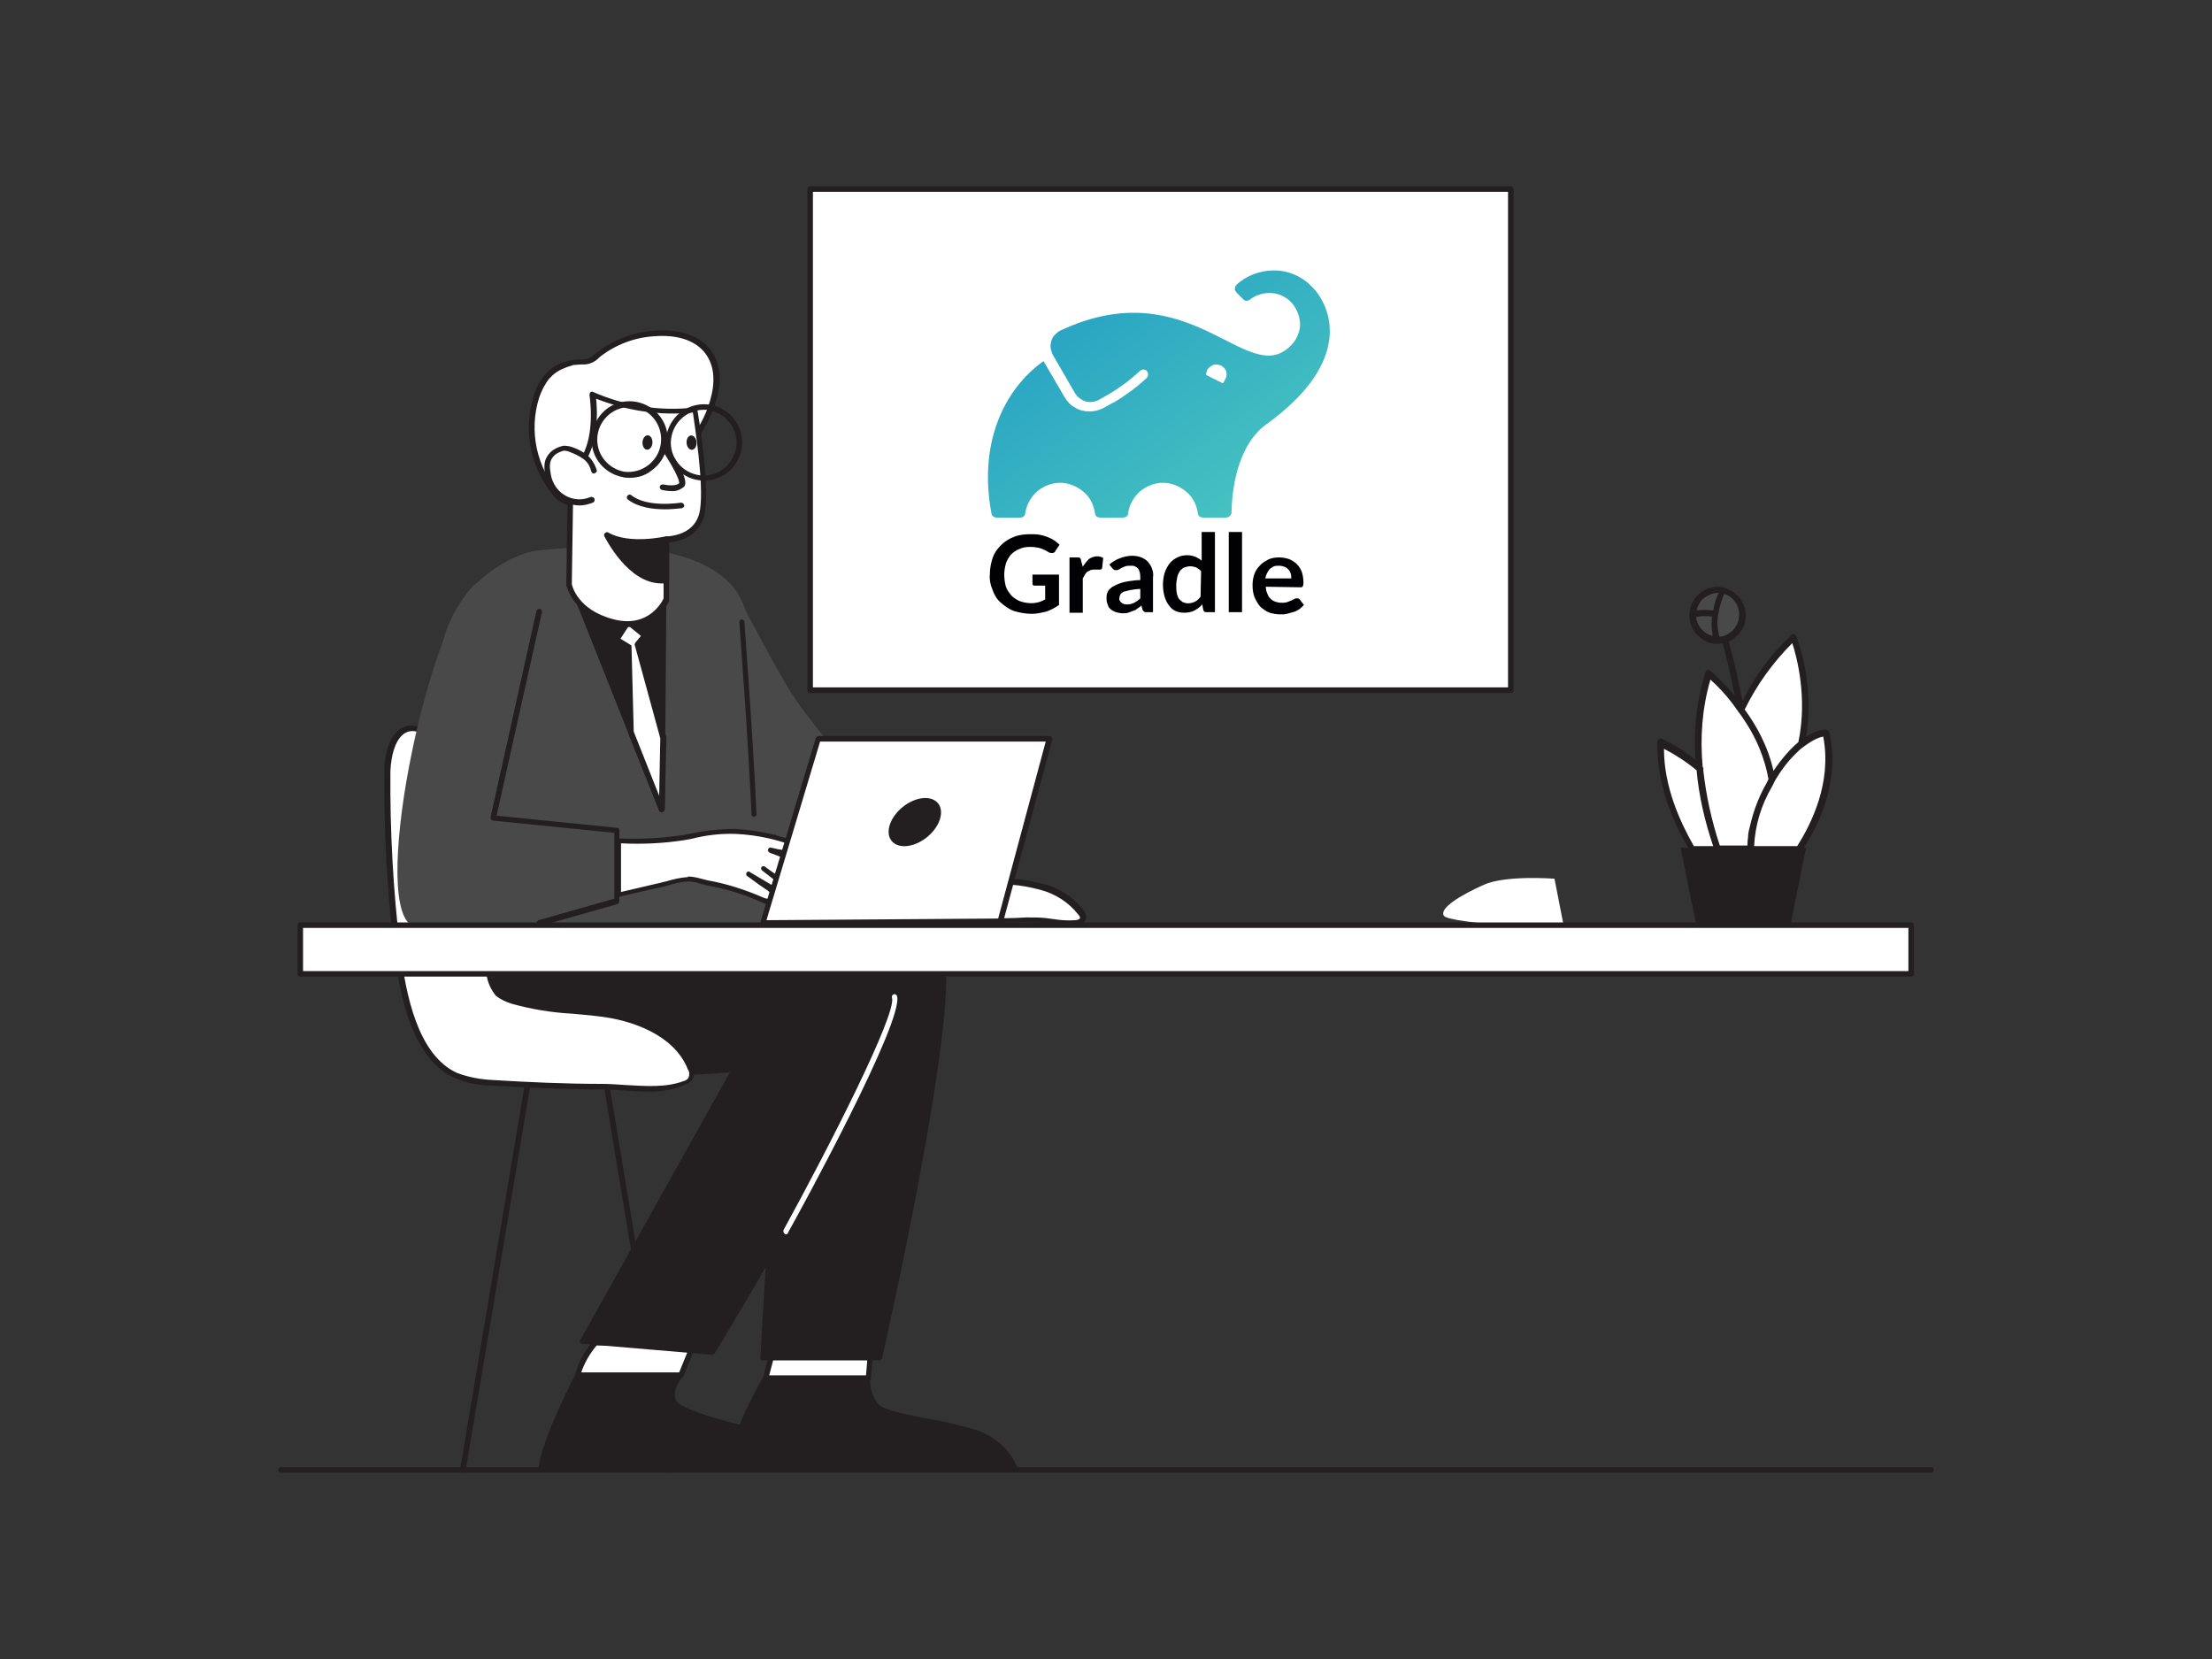 <?xml version="1.0" encoding="utf-8"?>
<!-- Generator: Adobe Illustrator 28.1.0, SVG Export Plug-In . SVG Version: 6.00 Build 0)  -->
<svg version="1.1" id="Calque_1" xmlns="http://www.w3.org/2000/svg" xmlns:xlink="http://www.w3.org/1999/xlink" x="0px" y="0px"
	 viewBox="0 0 400 300" style="enable-background:new 0 0 400 300;" xml:space="preserve">
<rect x="0" y="0" width="400" height="300" fill="#333333" stroke="none"/>
<style type="text/css">
	.st0{fill:#231F20;}
	.st1{fill:#FFFFFF;}
	.st2{fill:none;}
	.st3{fill:#484948;}
	.st4{fill:#010002;}
	.st5{fill:url(#GRADLEPHANT_00000081645056379327328550000011245941012600951699_);}
</style>
<g id="_566_team_presentation_flatline">
	<path class="st0" d="M138.5,249.2c0,0-5.5,8.5-6.5,16.6h51.7c-1.3-3-3.8-5.3-6.8-6.5c-5.2-2-16.4-2.9-18.3-5
		c-1.1-1.5-1.7-3.3-1.5-5.2L138.5,249.2L138.5,249.2z"/>
	<path class="st0" d="M183.6,266.2h-51.7c-0.1,0-0.2-0.1-0.3-0.1c-0.1-0.1-0.1-0.2-0.1-0.4c1.1-8.1,6.6-16.7,6.6-16.8
		c0.1-0.1,0.2-0.2,0.4-0.2H157c0.1,0,0.2,0.1,0.3,0.1c0.1,0.1,0.1,0.2,0.1,0.3c-0.2,1.7,0.3,3.4,1.4,4.8c1,1.1,5.2,1.9,9.3,2.7
		c3,0.5,5.9,1.2,8.8,2.1c3.2,1.2,5.8,3.6,7.1,6.7c0.1,0.1,0,0.3-0.1,0.4C183.9,266.2,183.7,266.2,183.6,266.2L183.6,266.2z
		 M132.4,265.4h50.5c-1.3-2.6-3.6-4.6-6.3-5.6c-2.8-0.9-5.7-1.6-8.7-2.1c-4.6-0.9-8.6-1.7-9.8-3c-1.1-1.4-1.7-3.2-1.6-5h-17.9
		C137.9,250.9,133.5,258.3,132.4,265.4z"/>
	<polygon class="st1" points="139.8,243.6 138.5,249.2 157,249.2 157.6,242.2 	"/>
	<path class="st0" d="M157,249.7h-18.5c-0.3,0-0.5-0.2-0.5-0.5c0,0,0-0.1,0-0.1l1.4-5.6c0.1-0.2,0.2-0.4,0.4-0.4l17.8-1.4
		c0.1,0,0.3,0,0.4,0.1c0.1,0.1,0.2,0.2,0.1,0.4l-0.6,6.9C157.5,249.5,157.3,249.7,157,249.7L157,249.7z M139.1,248.7h17.5l0.5-5.9
		l-16.8,1.3L139.1,248.7L139.1,248.7z"/>
	<line class="st2" x1="109.2" y1="193.2" x2="121.2" y2="265.8"/>
	<path class="st0" d="M121.2,266.3c-0.2,0-0.5-0.2-0.5-0.4l-12-72.6c-0.1-0.3,0.1-0.5,0.4-0.6c0,0,0,0,0,0c0.3-0.1,0.5,0.1,0.6,0.4
		c0,0,0,0,0,0l12,72.6C121.7,266,121.5,266.2,121.2,266.3L121.2,266.3L121.2,266.3z"/>
	<line class="st2" x1="96" y1="193.2" x2="83.7" y2="265.8"/>
	<path class="st0" d="M83.7,266.3L83.7,266.3c-0.3,0-0.5-0.3-0.5-0.6v0l12.2-72.6c0.1-0.3,0.3-0.4,0.6-0.4c0.3,0,0.4,0.3,0.4,0.6
		c0,0,0,0,0,0l-12.2,72.6C84.2,266.1,84,266.3,83.7,266.3z"/>
	<path class="st0" d="M155.2,177.6c0,0,9.1-10.7,14.3-6.6S159,245.5,159,245.5h-21.1c0,0,2.1-43.7,4.7-52S155.2,177.6,155.2,177.6
		L155.2,177.6z"/>
	<path class="st0" d="M159,246h-21.1c-0.1,0-0.2-0.1-0.3-0.1c-0.1-0.1-0.1-0.2-0.1-0.3c0.1-1.8,2.2-43.8,4.7-52.1s12-15.5,12.8-16.1
		c0.7-0.8,9.5-10.9,14.9-6.7s-8.8,67.8-10.4,75C159.4,245.8,159.2,246,159,246z M138.4,245.1h20.3c6.3-28.2,14.4-70.9,10.7-73.8
		c-4.9-3.8-13.6,6.5-13.7,6.6l-0.1,0.1c-0.1,0.1-10.1,7.6-12.5,15.7C140.6,201.4,138.6,240.4,138.4,245.1L138.4,245.1L138.4,245.1z
		 M155.3,177.6L155.3,177.6z"/>
	<path class="st1" d="M107.7,242.8c-1.5,1.7-2.6,3.7-3.2,5.9h18.6l2.4-5.9C125.5,242.8,107.6,242.8,107.7,242.8z"/>
	<path class="st0" d="M123.1,249.2h-18.6c-0.2,0-0.3-0.1-0.4-0.2c-0.1-0.1-0.1-0.3-0.1-0.4c0.6-2.3,1.7-4.4,3.3-6.1
		c0.1-0.1,0.2-0.2,0.4-0.2h17.9c0.2,0,0.3,0.1,0.4,0.2c0.1,0.1,0.1,0.3,0,0.5l-2.4,5.9C123.5,249,123.3,249.1,123.1,249.2z
		 M105.1,248.2h17.7l2-4.9h-16.9C106.7,244.7,105.7,246.4,105.1,248.2L105.1,248.2L105.1,248.2z"/>
	<path class="st0" d="M89.3,177.2c0,0-0.7,7.9,7.5,13.4s36,2.6,36,2.6l-27.5,49.3l23.6,1.9c0,0,33.4-55.1,32.9-64.3
		s-14.2-10.9-14.2-10.9H91.9L89.3,177.2L89.3,177.2z"/>
	<path class="st0" d="M128.9,245L128.9,245l-23.6-2c-0.2,0-0.3-0.1-0.4-0.2c-0.1-0.1-0.1-0.3,0-0.4l27.1-48.5
		c-4.8,0.4-27.9,2.3-35.4-2.8c-8.3-5.6-7.7-13.7-7.7-13.8v-0.1l2.5-7.9c0.1-0.2,0.2-0.3,0.4-0.3h55.7c0.6,0.1,14.2,1.9,14.7,11.3
		c0.5,9.2-31.6,62.2-33,64.5C129.1,244.9,129,245,128.9,245z M106,242.2l22.6,1.9c2.4-3.9,33.2-55.1,32.7-63.8s-13.7-10.4-13.9-10.5
		H92.2l-2.4,7.5c0,0.6-0.3,7.8,7.3,12.9c8,5.4,35.4,2.6,35.7,2.6c0.2,0,0.3,0.1,0.4,0.2c0.1,0.1,0.1,0.3,0,0.5L106,242.2L106,242.2z
		"/>
	<path class="st1" d="M87,150.7c0.2,1.3,0.3,2.6,0.4,3.9c0.4,7.2-0.3,14.5,1.1,21.6c0.2,1.3,0.7,2.5,1.5,3.5
		c0.7,0.7,1.6,1.1,2.6,1.4c5.8,1.8,11.9,1.5,17.8,2.6s12.1,4,14.4,9.6c0.6,0.8,0.4,1.9-0.4,2.5c-0.2,0.1-0.5,0.3-0.7,0.3
		c-4.5,1.7-10.1,0.6-14.8,0.6c-6.6,0-13.2-0.3-19.8-0.7c-2.3,0-4.5-0.5-6.6-1.3c-7.6-3.6-9.6-15.2-10.5-22.5
		c-1.3-10.8-1.9-21.6-1.8-32.5c0-3.3,1.2-7.7,4.4-7.7s7.7,5.9,9.2,8.6C85.4,143.5,86.6,147.1,87,150.7z"/>
	<path class="st0" d="M117.4,197.4c-1.5,0-3.1-0.1-4.6-0.2s-2.7-0.2-4-0.2c-6.6,0-13.3-0.3-19.9-0.7c-2.3,0-4.6-0.5-6.8-1.4
		c-7.6-3.6-9.8-14.8-10.8-22.9c-1.3-10.8-1.9-21.7-1.8-32.6c0-3.8,1.4-8.1,4.9-8.2l0,0c3.9,0,8.3,6.5,9.6,8.8
		c1.7,3.3,2.8,6.9,3.3,10.6c0.2,1.2,0.3,2.5,0.4,3.9c0.2,2.6,0.2,5.2,0.2,7.7c-0.1,4.6,0.2,9.2,0.9,13.8c0.1,1.2,0.6,2.3,1.4,3.2
		c0.7,0.6,1.5,1,2.4,1.2c3.5,0.9,7.1,1.5,10.7,1.7c2.3,0.2,4.7,0.4,7.1,0.8c3.5,0.6,12,2.8,14.8,9.9c0.4,0.8,0.4,1.7,0,2.4
		c-0.3,0.5-0.9,0.8-1.4,1C121.7,197.1,119.6,197.4,117.4,197.4L117.4,197.4z M74.6,132.2L74.6,132.2c-3,0-3.9,4.5-4,7.2
		c-0.1,10.9,0.5,21.7,1.8,32.5c1,7.9,3.1,18.8,10.2,22.1c2.1,0.8,4.3,1.2,6.5,1.3c6.6,0.4,13.2,0.7,19.8,0.7c1.3,0,2.7,0.1,4.1,0.2
		c3.7,0.2,7.4,0.5,10.6-0.7c0.4-0.1,0.7-0.3,0.9-0.6c0.2-0.5,0.2-1.1-0.1-1.5c-2.6-6.6-10.7-8.7-14-9.3c-2.3-0.4-4.7-0.6-7-0.8
		c-3.7-0.2-7.3-0.8-10.9-1.8c-1-0.3-2-0.8-2.8-1.4c-0.9-1.1-1.5-2.4-1.7-3.7c-0.8-4.6-1.1-9.3-0.9-14c0-2.5,0-5.1-0.2-7.7
		c-0.1-1.3-0.2-2.6-0.4-3.8l0,0c-0.4-3.6-1.5-7-3.2-10.2C81.9,137.9,77.7,132.2,74.6,132.2z"/>
	<path class="st1" d="M188.2,160.4c2.9,0.7,5.4,2.3,7.2,4.7c0.2,0.3,0.4,0.6,0.4,1c-0.1,0.6-0.8,0.8-1.3,0.8
		c-1.8,0.1-3.6-0.1-5.4-0.4c-3.8-0.4-7.7,0.2-11.6-0.3c-3.3-0.4,0.5-5.6,2.2-6.3C181.9,158.9,185.9,159.7,188.2,160.4L188.2,160.4z"
		/>
	<path class="st0" d="M193.4,167.4c-1,0-2-0.1-3-0.3c-0.5-0.1-0.9-0.1-1.4-0.2c-1.8-0.1-3.6-0.2-5.4-0.1c-2.1,0.1-4.1,0-6.2-0.2
		c-0.9,0-1.6-0.6-1.7-1.5c-0.3-2,2.4-5.2,3.8-5.7c2.3-1,6.2-0.3,9,0.4c3,0.7,5.6,2.4,7.5,4.9c0.3,0.4,0.5,0.9,0.4,1.4
		c-0.1,0.7-0.8,1.1-1.8,1.2C194.2,167.4,193.8,167.4,193.4,167.4L193.4,167.4z M185.6,165.9c1.1,0,2.3,0,3.4,0.1l1.5,0.2
		c1.3,0.2,2.6,0.3,3.9,0.2c0.4,0,0.9-0.2,0.9-0.4s-0.1-0.4-0.3-0.6c-1.7-2.2-4.2-3.8-6.9-4.5l0,0c-3.8-1-6.7-1.2-8.3-0.5
		c-1.1,0.5-3.4,3.3-3.2,4.7c0,0.2,0.1,0.6,0.9,0.7c2,0.2,4,0.3,6.1,0.2L185.6,165.9z"/>
	<path class="st3" d="M91.9,171.6c0,0-14-33.1-12.4-51.9c1.2-13.9,13.5-19.9,18.1-20.2c4.2-0.3,26.9-3.3,35.1,6.8s7.6,63.6,7.6,63.6
		S91.9,171.6,91.9,171.6z"/>
	<polygon class="st0" points="120,108.2 119.7,146.4 103.5,105.7 	"/>
	<path class="st0" d="M119.7,146.9c-0.2,0-0.4-0.1-0.5-0.3L103,105.9c-0.1-0.2,0-0.4,0.1-0.5s0.3-0.2,0.5-0.2l16.5,2.6
		c0.2,0,0.4,0.2,0.4,0.5l-0.3,38.1C120.1,146.6,120,146.8,119.7,146.9L119.7,146.9L119.7,146.9z M104.3,106.3l14.9,37.5l0.3-35.1
		L104.3,106.3z"/>
	<path class="st3" d="M132.7,106.4c0,0,6.1,11.7,9.7,17.8c3.6,6,11.4,14.7,11.4,14.7s27.6,9.8,27.8,10.4S179,159,179,159
		s-29-2.1-33.8-4.4s-14.5-13.4-14.5-13.4L132.7,106.4z"/>
	<polygon class="st1" points="113.7,112.4 111.7,115.7 113.9,117 114.1,132.4 119.7,146.4 120,133.4 115.3,116.6 116.7,114.9 	"/>
	<path class="st0" d="M119.7,146.9c-0.2,0-0.4-0.1-0.5-0.3l-5.6-14c0-0.1,0-0.1,0-0.2l-0.2-15.1l-2-1.2c-0.1-0.1-0.2-0.2-0.2-0.3
		c0-0.1,0-0.3,0.1-0.4l2-3.2c0.1-0.1,0.2-0.2,0.3-0.2c0.1,0,0.3,0,0.4,0.1l3,2.5c0.2,0.2,0.2,0.5,0.1,0.7l0,0l-1.2,1.4l4.6,16.6
		c0,0,0,0.1,0,0.1l-0.3,13C120.1,146.7,120,146.8,119.7,146.9L119.7,146.9L119.7,146.9z M114.6,132.3l4.6,11.6l0.2-10.4l-4.6-16.8
		c-0.1-0.2,0-0.3,0.1-0.5l1-1.2l-2.2-1.8l-1.5,2.3l1.8,1.1c0.2,0.1,0.2,0.2,0.2,0.4L114.6,132.3L114.6,132.3z"/>
	<path class="st1" d="M101.8,66.1c0.6-0.2,1.2-0.4,1.8-0.5c2.5-0.3,2.6,0.2,4.5-1.4c2.9-2.3,6.5-3.7,10.3-3.9
		c7.2-0.5,12.5,3.1,10.8,11c-0.8,3.1-2.2,6.1-4.2,8.6c-4.1,5.6-9.8,10.8-16.8,11.3c-2,0.2-5.9,0-7.4-1.7C96.5,84.7,95.1,78,97,71.8
		c0.4-1.3,1-2.5,1.9-3.6C99.7,67.2,100.7,66.5,101.8,66.1z"/>
	<path class="st0" d="M107,91.9c-1.8,0-5.1-0.2-6.6-1.9c-4.4-5-5.9-12-3.9-18.4c0.4-1.4,1.1-2.7,2-3.8c0.8-1,1.9-1.7,3.1-2.2l0,0
		c0.6-0.2,1.3-0.4,2-0.5c0.7-0.1,1.2-0.1,1.6-0.1c1.1,0,1.3-0.1,2.7-1.2c3-2.4,6.7-3.8,10.6-4c4.3-0.3,7.7,0.8,9.7,3.1
		c1.8,2.1,2.4,5,1.6,8.5c-0.8,3.2-2.3,6.2-4.3,8.8c-3.6,4.9-9.4,10.9-17.1,11.5C108.2,91.8,107.7,91.9,107,91.9L107,91.9z M102,66.6
		c-1.1,0.4-2,1.1-2.7,1.9c-0.8,1-1.4,2.2-1.8,3.4c-1.9,6-0.5,12.6,3.7,17.4c1.2,1.3,4.5,1.7,7,1.5c7.3-0.6,13-6.3,16.4-11.1
		c2-2.5,3.4-5.3,4.1-8.4c0.7-3.2,0.2-5.8-1.4-7.7c-1.8-2.1-4.9-3.1-8.9-2.8c-3.6,0.2-7.1,1.5-10,3.8c-0.8,0.9-2,1.4-3.2,1.3
		c-0.5,0-1,0.1-1.5,0.1C103.2,66.2,102.6,66.3,102,66.6C102,66.5,102,66.6,102,66.6z"/>
	<path class="st1" d="M120.6,97.5v10.9c0,0-2.6,6-9.7,4.2s-8-6.9-8-6.9l0.3-20.2c0,0,5.3-2.8,3.9-14.3c5.8,2.6,12.2,3.6,18.5,2.8
		c0,0,2.2,12.6,1.4,18.1C126.4,97.5,120.7,97.4,120.6,97.5z"/>
	<path class="st0" d="M113.5,113.4c-0.9,0-1.8-0.1-2.7-0.3c-7.3-1.9-8.3-7.1-8.4-7.3l0.3-20.2c0-0.2,0.1-0.3,0.3-0.4
		c0,0,5-2.8,3.6-13.8c0-0.2,0.1-0.4,0.2-0.5c0.2-0.1,0.4-0.1,0.5,0c5.7,2.5,12,3.5,18.2,2.8c0.3,0,0.5,0.2,0.6,0.4
		c0.1,0.5,2.2,12.7,1.4,18.3c-0.4,3.3-2.8,5.3-6.5,5.7v10.4c0,0.1,0,0.1,0,0.2C119.7,111.5,116.7,113.3,113.5,113.4z M103.7,85.7
		l-0.3,19.9c0,0.1,0.9,4.7,7.6,6.4c6.2,1.6,8.7-3.1,9-3.8V97.5c0-0.2,0.1-0.3,0.2-0.4c0.1-0.1,0.3-0.1,0.5-0.1
		c3.4-0.3,5.5-2,5.9-4.9c0.7-4.8-1-15.2-1.3-17.5c-5.9,0.6-11.9-0.3-17.5-2.5C108.7,81.7,104.8,85,103.7,85.7z M120.6,108.3
		L120.6,108.3z"/>
	<path class="st1" d="M107.4,85.1c-0.2-1-0.8-1.9-1.6-2.5c-0.8-0.6-1.6-1-2.5-1.3c-0.5-0.2-1-0.3-1.5-0.3c-0.3,0.1-0.7,0.2-1,0.4
		c-0.8,0.4-1.4,1-1.8,1.8c-0.2,0.7-0.2,1.3-0.1,2c0.1,0.7,0.2,1.5,0.5,2.2c1.2,2.9,4.5,4.2,7.4,3c0,0,0,0,0.1,0"/>
	<path class="st0" d="M104.8,91.4c-0.8,0-1.6-0.2-2.3-0.4c-1.5-0.6-2.7-1.8-3.4-3.4c-0.3-0.7-0.5-1.5-0.6-2.3
		c-0.1-0.8-0.1-1.6,0.2-2.3c0.4-0.9,1.1-1.6,2-2c0.4-0.2,0.8-0.3,1.2-0.4c0.6,0,1.2,0.1,1.7,0.3c0.9,0.3,1.8,0.8,2.6,1.4
		c0.8,0.7,1.4,1.7,1.7,2.7c0.1,0.3-0.1,0.5-0.4,0.6c-0.3,0.1-0.5-0.1-0.6-0.4c-0.2-0.9-0.7-1.7-1.4-2.2c-0.7-0.5-1.5-0.9-2.3-1.2
		c-0.4-0.2-0.8-0.3-1.3-0.3c-0.3,0.1-0.6,0.2-0.8,0.3c-0.7,0.3-1.2,0.8-1.5,1.5c-0.2,0.6-0.2,1.2-0.1,1.8c0.1,0.7,0.2,1.4,0.5,2
		c1.1,2.6,4.1,3.9,6.7,2.8c0,0,0.1,0,0.1,0c0.2-0.1,0.6,0,0.7,0.3c0.1,0.2,0,0.6-0.3,0.7l0,0C106.4,91.2,105.6,91.4,104.8,91.4
		L104.8,91.4z"/>
	<path class="st1" d="M120.2,81.2c0,0,3.9,5.5,3,6.5s-3.4,0.4-3.4,0.4"/>
	<path class="st0" d="M121.3,88.8c-0.6,0-1.1-0.1-1.6-0.2c-0.3-0.1-0.4-0.3-0.4-0.6c0.1-0.3,0.3-0.4,0.6-0.4
		c0.9,0.2,2.4,0.3,2.9-0.2c0.2-0.5-1.2-3.2-3-5.9c-0.2-0.2-0.1-0.5,0.2-0.7c0.2-0.1,0.5-0.1,0.7,0.1c1.5,2.2,4,6,3,7.1
		C123,88.6,122.2,88.9,121.3,88.8z"/>
	
		<ellipse transform="matrix(6.157113e-02 -0.998 0.998 6.157113e-02 30.032 191.958)" class="st0" cx="117.1" cy="80" rx="1.3" ry="0.9"/>
	
		<ellipse transform="matrix(0.998 -7.010469e-02 7.010469e-02 0.998 -5.304 8.963)" class="st0" cx="125" cy="80" rx="0.9" ry="1.3"/>
	<path class="st0" d="M120.3,92.1c-2.1,0-4.9-0.3-6.8-1.8c-0.2-0.2-0.2-0.5,0-0.7c0.2-0.2,0.4-0.2,0.6-0.1c2.9,2.4,9,1.4,9,1.4
		c0.3,0,0.5,0.1,0.6,0.4s-0.1,0.5-0.4,0.6C122.3,92,121.3,92.1,120.3,92.1z"/>
	<path class="st0" d="M127.3,86.9c-3.8,0-6.9-3.1-6.9-6.9s3.1-6.9,6.9-6.9c3.8,0,6.9,3.1,6.9,6.9c0,0.4,0,0.8-0.1,1.2
		C133.5,84.5,130.7,86.9,127.3,86.9z M127.3,74.1c-3.3,0-5.9,2.6-6,5.9c0,3.3,2.6,5.9,5.9,6c3.3,0,5.9-2.6,6-5.9
		c0-2.9-2.1-5.4-4.9-5.9C128,74.1,127.7,74.1,127.3,74.1L127.3,74.1z"/>
	<path class="st0" d="M113.9,86.4c-0.4,0-0.8,0-1.2-0.1c-3.8-0.7-6.3-4.2-5.6-8c0.3-1.8,1.3-3.4,2.8-4.5c3.1-2.2,7.4-1.4,9.6,1.7
		s1.4,7.4-1.7,9.6C116.7,86,115.3,86.4,113.9,86.4C113.9,86.4,113.9,86.4,113.9,86.4z M113.9,73.6c-3.3,0-5.9,2.7-5.9,5.9
		c0,2.9,2.1,5.3,4.9,5.8c3.2,0.4,6.2-1.9,6.6-5.1c0.4-3.1-1.6-5.9-4.6-6.6C114.5,73.6,114.2,73.6,113.9,73.6L113.9,73.6z"/>
	<path class="st0" d="M120.6,97.5c0,0-6.8,1.6-10.8-0.7c0,0,4.4,9.1,10.8,8.2V97.5z"/>
	<path class="st0" d="M119.6,105.5c-6.1,0-10.1-8.2-10.3-8.5c-0.1-0.2-0.1-0.4,0.1-0.6s0.4-0.2,0.6-0.1c3.8,2.2,10.3,0.7,10.4,0.7
		c0.3-0.1,0.5,0.1,0.6,0.4c0,0,0,0.1,0,0.1v7.5c0,0.2-0.2,0.4-0.4,0.5C120.3,105.5,120,105.5,119.6,105.5z M111,97.8
		c1.4,2.3,4.8,7,9.1,6.7v-6.4C118.5,98.4,114.3,99,111,97.8z"/>
	<path class="st3" d="M86.4,105.3c-8.4,5.3-19.4,56.4-12.2,61.9c11.2,8.6,42.6-8.4,42.6-8.4l-3.2-15c0,0-25,0.7-25.3-4.4
		s14.5-28.9,12.6-32.4S86.4,105.3,86.4,105.3z"/>
	<path class="st0" d="M97.6,167.4c-0.2,0-0.4-0.1-0.5-0.4c-0.1-0.3,0.1-0.5,0.3-0.6l13.7-3.9v-11.9l-21.9-2.2
		c-0.1,0-0.3-0.1-0.4-0.2s-0.1-0.3-0.1-0.4l8.3-37.3c0.1-0.3,0.3-0.4,0.6-0.4s0.4,0.3,0.4,0.6l0,0l-8.2,36.8l21.8,2.2
		c0.3,0,0.4,0.2,0.4,0.5V163c0,0.2-0.2,0.4-0.4,0.5l-14.1,4C97.7,167.5,97.6,167.5,97.6,167.4z"/>
	<path class="st1" d="M151,160.7c-0.2,0.5-1,0.4-1.5,0.1l-7.1-3.3c1.6,0.8,3.2,1.8,4.6,3c0.3,0.2,0.6,0.5,0.5,0.9
		c-0.1,0.6-1,0.5-1.6,0.2c-2.7-1.3-5.4-2.9-7.8-4.7l5.5,4.2c0,0.5-0.4,0.9-0.9,0.9c0,0,0,0,0,0c-0.5,0-0.9-0.2-1.3-0.4l-6.1-3.6
		l3.8,2.7c0.6,0.4,1.3,1.1,1,1.8s-1.5,0.6-2.3,0.2c-3.2-1.4-6.5-2.4-9.9-3c-1.2-0.4-2.4-0.6-3.7-0.8c-1.9,0.2-3.8,0.7-5.6,1.2
		c-2.3,0.5-4.7,1.1-7,1.6v-9.8c4,0.2,8,0,12-0.6c3-0.7,6.1-1.1,9.3-1.1c4.1,0.2,8.2,1.1,12,2.7c0.1,0.1,0.3,0.1,0.4,0.3
		c0.4,0.5-0.5,1-1.1,1c-1.6,0-3.3-0.2-4.9-0.6c3.9,1.4,7.6,3.4,11.1,5.9C150.7,159.8,151.2,160.3,151,160.7L151,160.7z"/>
	<path class="st0" d="M139.1,163.5c-0.5,0-1.1-0.1-1.5-0.4c-3.1-1.4-6.4-2.4-9.8-3c-0.4-0.1-0.8-0.2-1.2-0.3
		c-0.7-0.3-1.5-0.4-2.3-0.4c-1.3,0.1-2.5,0.4-3.8,0.8c-0.6,0.2-1.2,0.3-1.8,0.4l-6.9,1.6c-0.1,0-0.3,0-0.4-0.1
		c-0.1-0.1-0.2-0.2-0.2-0.3v-9.8c0-0.1,0.1-0.2,0.1-0.3s0.2-0.1,0.3-0.1c4,0.2,8,0,11.9-0.6l1.1-0.2c2.7-0.6,5.5-0.9,8.3-0.9
		c4.2,0.2,8.3,1.1,12.1,2.8c0.2,0.1,0.4,0.2,0.6,0.4c0.2,0.3,0.2,0.6,0.1,0.9c-0.4,0.5-0.9,0.8-1.6,0.8H143c2.7,1.2,5.2,2.7,7.6,4.4
		c0.7,0.5,1,1.1,0.8,1.7c-0.2,0.4-0.6,0.6-1.1,0.6c-0.4,0-0.7-0.1-1-0.2l-2.1-1c0.4,0.3,0.6,0.8,0.6,1.3c-0.1,0.3-0.3,0.5-0.5,0.7
		c-0.6,0.2-1.2,0.1-1.7-0.1c-0.5-0.3-1.1-0.5-1.6-0.8c0,0.3-0.1,0.5-0.3,0.7c-0.3,0.3-0.6,0.5-1,0.5c-0.5,0-1.1-0.2-1.5-0.5
		l-0.7-0.4c0.1,0.4,0.1,0.8,0,1.1c-0.1,0.3-0.4,0.6-0.7,0.7C139.6,163.4,139.4,163.5,139.1,163.5L139.1,163.5z M124.4,158.5
		c0.8,0,1.7,0.2,2.4,0.4c0.4,0.1,0.8,0.2,1.2,0.3c3.4,0.6,6.8,1.7,10,3.1c0.4,0.2,1,0.3,1.5,0.2c0.1,0,0.2-0.1,0.2-0.2
		c0.2-0.4-0.6-1-0.8-1.2l-1.6-1.1l-2.2-1.6c-0.2-0.1-0.2-0.4-0.1-0.6c0.1-0.2,0.4-0.3,0.6-0.1l6.1,3.6c0.3,0.2,0.6,0.4,1,0.4
		c0.1,0,0.3-0.1,0.4-0.2l0,0l-5.3-4.1c-0.2-0.2-0.2-0.4-0.1-0.6s0.4-0.2,0.6-0.1l0,0c2.4,1.8,5,3.4,7.8,4.7c0.3,0.1,0.6,0.2,0.9,0.1
		c0-0.1,0-0.2-0.3-0.5c-1.4-1.2-2.9-2.2-4.5-3c-0.2-0.1-0.3-0.4-0.2-0.6s0.4-0.3,0.6-0.2l3.1,1.4l4.1,1.9c0.2,0.1,0.4,0.2,0.7,0.2
		c0.2,0,0.2-0.1,0.2-0.1l0,0c0-0.1-0.1-0.3-0.5-0.6c-3.4-2.4-7.1-4.4-11-5.8c-0.2-0.1-0.4-0.3-0.3-0.6s0.3-0.4,0.6-0.3
		c1.6,0.4,3.1,0.6,4.8,0.6c0.3,0,0.6-0.1,0.8-0.3l-0.2-0.1c-3.8-1.6-7.7-2.5-11.8-2.7c-2.7-0.1-5.4,0.2-8.1,0.9l-1.1,0.2
		c-3.8,0.6-7.7,0.8-11.6,0.6v8.8c2.2-0.5,4.3-1,6.4-1.5c0.6-0.1,1.1-0.3,1.7-0.4c1.3-0.4,2.6-0.7,4-0.8L124.4,158.5L124.4,158.5z"/>
	<path class="st0" d="M136.3,147.7c-0.2,0-0.4-0.2-0.4-0.4c-0.6-13.7-2.2-34.6-2.2-34.8c0-0.2,0.2-0.5,0.4-0.5c0,0,0,0,0,0
		c0.2,0,0.5,0.2,0.5,0.4c0,0,0,0,0,0c0,0.2,1.6,21.1,2.2,34.8C136.8,147.5,136.6,147.7,136.3,147.7L136.3,147.7L136.3,147.7z"/>
	<rect x="146.7" y="34.5" class="st1" width="126.7" height="90.6"/>
	<path class="st0" d="M273.2,125.3H146.5c-0.3,0-0.5-0.2-0.5-0.5V34.2c0-0.3,0.2-0.5,0.5-0.5h126.7c0.3,0,0.5,0.2,0.5,0.5v90.6
		C273.7,125.1,273.5,125.3,273.2,125.3z M147,124.3h125.7V34.7H147L147,124.3L147,124.3z"/>
	<circle class="st1" cx="177" cy="78.9" r="2.3"/>
	<circle class="st1" cx="188.9" cy="59.9" r="2.3"/>
	<circle class="st1" cx="226.4" cy="47.4" r="2.3"/>
	<circle class="st1" cx="243.5" cy="95" r="2.3"/>
	<circle class="st1" cx="207.5" cy="84.3" r="2.3"/>
	<path class="st1" d="M281.1,158.9c0,0-8.8-0.7-12.8,1.1s-8.1,4.2-7.2,5.6s21.8,2.5,21.8,2.5L281.1,158.9L281.1,158.9z"/>
	<rect x="54.3" y="167.2" class="st1" width="291.3" height="8.8"/>
	<path class="st0" d="M345.7,176.6H54.3c-0.3,0-0.5-0.2-0.5-0.5v-8.8c0-0.3,0.2-0.5,0.5-0.5h291.3c0.3,0,0.5,0.2,0.5,0.5v8.8
		C346.2,176.4,345.9,176.6,345.7,176.6L345.7,176.6z M54.8,175.6h290.3v-7.8H54.8V175.6z"/>
	<polygon class="st1" points="138,166.9 148,133.6 189.8,133.6 181,166.6 	"/>
	<path class="st0" d="M138,167.4c-0.2,0-0.3-0.1-0.4-0.2c-0.1-0.1-0.1-0.3-0.1-0.4l10-33.3c0.1-0.2,0.3-0.4,0.5-0.4h41.8
		c0.1,0,0.3,0.1,0.4,0.2c0.1,0.1,0.1,0.3,0.1,0.4l-8.9,33c-0.1,0.2-0.2,0.4-0.5,0.4L138,167.4L138,167.4L138,167.4z M148.3,134.1
		l-9.7,32.3l41.9-0.3l8.6-32L148.3,134.1z"/>
	
		<ellipse transform="matrix(0.777 -0.63 0.63 0.777 -56.767 137.325)" class="st0" cx="165.4" cy="148.7" rx="5.4" ry="3.5"/>
	<path class="st1" d="M142.1,223.2c-0.1,0-0.2,0-0.2-0.1c-0.2-0.1-0.3-0.4-0.2-0.7l0,0c8.4-15.3,20.5-39.1,19.6-42
		c-0.1-0.3,0.1-0.5,0.3-0.6c0,0,0,0,0,0c0.3-0.1,0.5,0.1,0.6,0.3c1.4,4.3-17.5,38.9-19.7,42.8C142.5,223.1,142.3,223.2,142.1,223.2
		L142.1,223.2z"/>
	<path class="st0" d="M104.5,248.7c0,0-6.7,12.8-6.7,17.1h49.4c0,0,1.7-4.4-5.1-5.8s-19-4.3-20.2-6.5s1.2-4.8,1.2-4.8H104.5z"/>
	<path class="st0" d="M147.2,266.2H97.8c-0.2,0-0.4-0.2-0.4-0.4l0,0c0-4.4,6.4-16.8,6.7-17.4c0.1-0.1,0.2-0.2,0.4-0.2h18.6
		c0.2,0,0.3,0.1,0.4,0.3c0.1,0.2,0,0.3-0.1,0.5c0,0-2.1,2.4-1.1,4.3c0.8,1.5,8.2,3.8,19.9,6.3c2.6,0.5,4.3,1.6,5.1,3.1
		c0.5,1,0.6,2.2,0.3,3.3C147.6,266.1,147.4,266.2,147.2,266.2L147.2,266.2z M98.3,265.4h48.6c0.2-0.8,0.1-1.6-0.3-2.3
		c-0.7-1.2-2.2-2.1-4.5-2.6c-8.7-1.8-19.3-4.5-20.5-6.7c-0.9-1.7,0-3.6,0.7-4.6h-17.5C103.9,250.8,98.7,261.1,98.3,265.4z"/>
	<path class="st0" d="M349.2,266.3H50.8c-0.3,0-0.5-0.2-0.5-0.5s0.2-0.5,0.5-0.5h298.4c0.3,0,0.5,0.2,0.5,0.5
		S349.5,266.3,349.2,266.3L349.2,266.3z"/>
	<g id="fondamental">
		<circle class="st3" cx="310.7" cy="111.1" r="4.5"/>
		<path class="st1" d="M330.1,132.5c0,0-1.8,0-4.5,2.1c2.3-10.2-1.4-19.3-1.4-19.3c-3.9,3.8-7.2,8.2-9.4,13.1
			c-3-4.2-5.9-6.6-5.9-6.6c-1.8,5.5-2.3,11.4-1.7,17.1c-2.1-1.9-4.5-3.4-7.1-4.6c-0.2,7.5,2.8,14.4,5.7,19.1h19.5
			C328,149.6,332.2,141.6,330.1,132.5L330.1,132.5z"/>
		<path class="st0" d="M330.8,132.4c-0.1-0.3-0.4-0.4-0.6-0.5c-0.1,0-1.5,0-3.6,1.3c1.6-9.6-1.6-17.7-1.8-18.2
			c-0.1-0.2-0.3-0.3-0.4-0.3c-0.2-0.1-0.4,0-0.5,0.2c-3.7,3.4-6.6,7.4-8.8,11.9c-0.8-4.2-1.7-7.9-2.5-10.8c1.8-0.8,3.1-2.6,3.1-4.7
			s-1.4-4.1-3.3-4.8c-0.4-0.2-0.8-0.3-1.1-0.3c-0.2,0-0.4-0.1-0.6-0.1c-2.9,0-5.2,2.3-5.2,5.2c0,2.6,2,4.8,4.5,5.1h0.6
			c0.3,0,0.6,0,0.9-0.1c0.7,2.5,1.5,5.9,2.2,9.5c-2.3-2.7-4.2-4.3-4.4-4.5c-0.2-0.1-0.4-0.2-0.5-0.1c-0.2,0.1-0.4,0.2-0.4,0.3
			c-1.6,5.2-2.2,10.6-1.8,15.9c-1.8-1.5-3.9-2.8-6.1-3.8c-0.2-0.1-0.4-0.1-0.5,0.1c-0.2,0.1-0.3,0.3-0.3,0.5
			c-0.2,7.5,2.9,14.6,5.6,19.1h-1.4l2.8,13.8h17.1l2.8-13.8h-0.4C328.8,149.3,332.8,141.4,330.8,132.4L330.8,132.4z M306.7,111.6
			c1-0.3,2.1-0.2,2.9-0.1c0,0.3-0.1,0.8-0.1,1.2c0,0.7,0.1,1.5,0.2,2.3C308.1,114.6,306.9,113.2,306.7,111.6L306.7,111.6z
			 M309.8,110.4L309.8,110.4c-0.8-0.1-1.9-0.2-3,0c0.2-0.9,0.7-1.8,1.4-2.3c0.7-0.5,1.6-0.9,2.5-0.9h0.1
			C310.4,108,310,109.1,309.8,110.4L309.8,110.4z M311.2,115.1h-0.3c-0.1-0.6-0.2-1.1-0.3-1.7l0,0c-0.1-0.8,0-1.6,0.1-2.3
			c0.3-1.6,0.7-2.9,1.1-3.7c1.6,0.5,2.7,2,2.7,3.8c0,1.6-1,3-2.3,3.6C312,114.9,311.6,115.1,311.2,115.1L311.2,115.1z M324.1,116.3
			c0.8,2.4,2.8,9.9,1.1,17.9c-1.3,1.1-2.9,2.8-4.5,5.2c-1-4.5-3.1-8.2-5.2-11.1C317.7,123.8,320.6,119.8,324.1,116.3L324.1,116.3z
			 M306.3,153c-2.5-4.4-5.4-10.7-5.4-17.6c2.1,1.1,4.1,2.4,5.9,3.9c0.4,4.6,1.5,9.3,3,13.7H306.3L306.3,153z M316.4,149.6
			c-0.2,0.7-0.3,1.3-0.3,1.9c-0.1,0.5-0.1,1-0.1,1.4H311c-1.5-4.5-2.5-9.1-3-13.7c0.1-0.2,0-0.4-0.1-0.5c-0.5-5.3-0.1-10.7,1.4-15.8
			c1,0.9,3,2.8,4.9,5.6l0,0c0.3,0.4,0.5,0.7,0.8,1.1c0.3,0.4,0.5,0.8,0.8,1.2c1.8,2.8,3.3,6.2,4,10.1l-0.4,0.8
			C317.7,144.7,316.9,147.4,316.4,149.6L316.4,149.6L316.4,149.6z M317.2,153L317.2,153c0.2-3.9,1.3-7.4,3.2-10.7
			c0.2-0.4,0.4-0.7,0.5-1c1.2-2.1,2.5-3.7,3.6-4.8c0.6-0.6,1.1-1.1,1.7-1.5c1.6-1.2,2.8-1.7,3.5-1.8c1.6,8.4-2.2,15.8-4.7,19.8
			L317.2,153L317.2,153z"/>
	</g>
	<g id="LOGO-STACKED">
		<path id="TEXT" class="st4" d="M191.5,103.7v5.7c-0.7,0.5-1.5,0.9-2.3,1.2c-0.9,0.2-1.7,0.4-2.6,0.4c-1.1,0-2.2-0.2-3.2-0.5
			c-0.9-0.3-1.7-0.9-2.4-1.5c-0.7-0.6-1.2-1.4-1.5-2.3c-0.4-0.9-0.6-1.9-0.5-2.9c0-1,0.2-2,0.5-2.9c0.3-0.9,0.8-1.6,1.5-2.3
			c0.7-0.7,1.5-1.2,2.3-1.5c1-0.4,2-0.5,3.1-0.5c0.5,0,1.1,0,1.6,0.1c0.5,0.1,0.9,0.2,1.4,0.4c0.4,0.2,0.8,0.3,1.2,0.6
			c0.3,0.2,0.7,0.5,1,0.8l-0.8,1.2c0,0.1-0.1,0.2-0.2,0.2c-0.1,0.1-0.2,0.1-0.3,0.1c-0.1,0-0.2,0-0.3,0s-0.2-0.1-0.3-0.1l-0.7-0.4
			c-0.2-0.1-0.5-0.2-0.7-0.3c-0.3-0.1-0.6-0.2-0.9-0.2c-0.4-0.1-0.8-0.1-1.2-0.1c-0.7,0-1.3,0.1-1.9,0.4c-0.6,0.2-1.1,0.6-1.5,1
			c-0.4,0.5-0.7,1-0.9,1.6c-0.2,0.7-0.3,1.4-0.3,2c0,0.7,0.1,1.5,0.3,2.2c0.2,0.6,0.6,1.1,1,1.6c0.4,0.4,1,0.8,1.5,1
			c1.1,0.4,2.3,0.5,3.4,0.2c0.4-0.1,0.8-0.3,1.2-0.5v-2.5h-1.8c-0.1,0-0.2,0-0.2,0c-0.1,0-0.1-0.1-0.2-0.1c0,0-0.1-0.1-0.1-0.2
			c0-0.1,0-0.1,0-0.2v-1.5H191.5z M195.8,102.5c0.3-0.5,0.7-1,1.1-1.4c0.4-0.3,1-0.5,1.5-0.5c0.4,0,0.8,0.1,1.1,0.3l-0.2,1.8
			c0,0.1-0.1,0.2-0.1,0.2c-0.1,0.1-0.2,0.1-0.3,0.1c-0.1,0-0.3,0-0.4,0c-0.2,0-0.4,0-0.6,0c-0.2,0-0.5,0-0.7,0.1
			c-0.2,0.1-0.4,0.2-0.6,0.3c-0.2,0.2-0.3,0.3-0.4,0.5c-0.1,0.2-0.3,0.5-0.4,0.7v6.2h-2.4v-10h1.4c0.2,0,0.4,0,0.5,0.1
			c0.1,0.1,0.2,0.3,0.2,0.5L195.8,102.5z M200.6,102.1c1.1-1,2.7-1.6,4.2-1.6c0.5,0,1.1,0.1,1.6,0.3c0.5,0.2,0.9,0.5,1.2,0.8
			c0.3,0.4,0.6,0.8,0.7,1.2c0.2,0.5,0.3,1,0.2,1.6v6.3h-1.1c-0.2,0-0.4,0-0.5-0.1c-0.1-0.1-0.3-0.2-0.3-0.4l-0.2-0.7
			c-0.2,0.2-0.5,0.4-0.8,0.6c-0.2,0.2-0.5,0.3-0.8,0.4c-0.3,0.1-0.5,0.2-0.8,0.3c-0.3,0.1-0.7,0.1-1,0.1c-0.4,0-0.8-0.1-1.2-0.2
			c-0.3-0.1-0.7-0.3-0.9-0.5c-0.3-0.2-0.5-0.5-0.6-0.9c-0.2-0.4-0.2-0.8-0.2-1.2c0-0.3,0-0.5,0.1-0.8c0.1-0.3,0.2-0.5,0.4-0.7
			c0.2-0.2,0.5-0.5,0.8-0.6c0.4-0.2,0.7-0.4,1.1-0.5c0.5-0.2,1-0.3,1.6-0.4c0.7-0.1,1.4-0.2,2.1-0.2v-0.6c0-0.5-0.1-1.1-0.4-1.5
			c-0.2-0.2-0.4-0.3-0.6-0.4c-0.2-0.1-0.4-0.1-0.7-0.1c-0.3,0-0.7,0-1,0.1c-0.2,0.1-0.5,0.2-0.7,0.3l-0.5,0.3
			c-0.2,0.1-0.4,0.1-0.5,0.1c-0.2,0-0.3,0-0.4-0.1c-0.1-0.1-0.2-0.2-0.3-0.3L200.6,102.1z M206.2,106.5c-0.6,0-1.2,0.1-1.8,0.2
			c-0.4,0.1-0.8,0.2-1.2,0.3c-0.2,0.1-0.5,0.3-0.6,0.5c-0.1,0.2-0.2,0.5-0.2,0.8c0,0.3,0.2,0.5,0.4,0.7c0.3,0.2,0.6,0.3,1,0.3
			c0.4,0,0.9-0.1,1.3-0.3c0.4-0.2,0.8-0.5,1.1-0.8V106.5z M219.7,96.2v14.5h-1.5c-0.1,0-0.3,0-0.4-0.1c-0.1-0.1-0.2-0.2-0.2-0.3
			l-0.2-1c-0.4,0.5-0.9,0.8-1.4,1.1c-0.6,0.3-1.2,0.4-1.9,0.4c-0.5,0-1.1-0.1-1.5-0.3c-0.5-0.2-0.9-0.6-1.2-1
			c-0.4-0.5-0.6-1-0.8-1.6c-0.2-0.7-0.3-1.4-0.3-2.2c0-0.7,0.1-1.4,0.3-2.1c0.2-0.6,0.5-1.2,0.9-1.7c0.4-0.5,0.8-0.8,1.4-1.1
			c0.6-0.3,1.2-0.4,1.8-0.4c0.5,0,1,0.1,1.5,0.3c0.4,0.2,0.8,0.4,1.1,0.7v-5.2H219.7z M217.2,103.3c-0.2-0.3-0.6-0.5-0.9-0.7
			c-0.3-0.1-0.7-0.2-1.1-0.2c-0.3,0-0.7,0.1-1,0.2c-0.3,0.1-0.6,0.4-0.8,0.6c-0.2,0.3-0.4,0.7-0.5,1.1c-0.1,0.5-0.2,1-0.2,1.5
			c0,0.5,0,1,0.1,1.5c0.1,0.4,0.2,0.7,0.4,1c0.2,0.2,0.4,0.4,0.7,0.6c0.3,0.1,0.6,0.2,0.9,0.2c0.5,0,0.9-0.1,1.3-0.3
			c0.4-0.2,0.7-0.5,1-0.9L217.2,103.3z M224.6,96.2v14.5h-2.4V96.2H224.6z M228.9,106.1c0,0.5,0.1,0.9,0.3,1.3
			c0.1,0.3,0.3,0.7,0.6,0.9c0.2,0.2,0.5,0.4,0.8,0.5c0.3,0.1,0.7,0.2,1.1,0.2c0.3,0,0.7,0,1-0.1c0.3-0.1,0.5-0.2,0.8-0.3
			c0.2-0.1,0.4-0.2,0.6-0.3c0.1-0.1,0.3-0.1,0.5-0.1c0.1,0,0.2,0,0.3,0.1c0.1,0,0.1,0.1,0.2,0.2l0.7,0.9c-0.3,0.3-0.6,0.6-0.9,0.8
			c-0.3,0.2-0.7,0.4-1.1,0.5c-0.4,0.1-0.7,0.2-1.1,0.3c-0.4,0.1-0.7,0.1-1.1,0.1c-0.7,0-1.3-0.1-2-0.3c-0.6-0.2-1.1-0.6-1.6-1
			c-0.5-0.5-0.8-1.1-1.1-1.7c-0.3-0.7-0.4-1.5-0.4-2.3c0-0.7,0.1-1.3,0.3-1.9c0.2-0.6,0.5-1.1,1-1.6c0.4-0.5,1-0.8,1.5-1.1
			c0.6-0.3,1.3-0.4,2-0.4c0.6,0,1.2,0.1,1.8,0.3c0.5,0.2,1,0.5,1.4,0.9c0.4,0.4,0.7,0.9,0.9,1.4c0.2,0.6,0.3,1.3,0.3,1.9
			c0,0.3,0,0.5-0.1,0.7c-0.1,0.1-0.1,0.1-0.2,0.2c-0.1,0-0.2,0-0.3,0L228.9,106.1z M233.5,104.6c0-0.3,0-0.6-0.1-0.9
			c-0.1-0.3-0.2-0.5-0.4-0.7c-0.2-0.2-0.4-0.4-0.7-0.5c-0.3-0.1-0.6-0.2-1-0.2c-0.3,0-0.6,0-0.9,0.1c-0.3,0.1-0.5,0.3-0.8,0.5
			c-0.4,0.5-0.7,1.1-0.8,1.7H233.5z"/>
		
			<linearGradient id="GRADLEPHANT_00000130634970711662316060000003272003020313218222_" gradientUnits="userSpaceOnUse" x1="186.904" y1="258.992" x2="229.72" y2="200.297" gradientTransform="matrix(1 0 0 -1 0 302)">
			<stop  offset="0" style="stop-color:#209BC4"/>
			<stop  offset="1" style="stop-color:#4DC9C0"/>
		</linearGradient>
		<path id="GRADLEPHANT" style="fill:url(#GRADLEPHANT_00000130634970711662316060000003272003020313218222_);" d="M237.1,51.7
			c-1.8-1.8-4.2-2.8-6.7-2.8c-2.5,0-5,0.9-6.8,2.6c-0.1,0.1-0.2,0.2-0.2,0.3s-0.1,0.2-0.1,0.4c0,0.1,0,0.3,0.1,0.4s0.1,0.2,0.2,0.3
			l1.2,1.2c0.2,0.2,0.4,0.3,0.6,0.3c0.2,0,0.4-0.1,0.6-0.2c1.1-0.9,2.6-1.3,4-1.2c1.4,0.1,2.8,0.8,3.7,1.9c0.9,1.1,1.4,2.5,1.4,3.9
			c-0.1,1.4-0.7,2.8-1.8,3.8c-7.8,7.7-18.1-13.9-41.6-2.8c-0.4,0.2-0.7,0.5-1,0.8c-0.3,0.3-0.5,0.7-0.6,1.1
			c-0.1,0.4-0.2,0.9-0.1,1.3c0.1,0.4,0.2,0.9,0.4,1.2l4,6.9c0.4,0.7,1.1,1.2,1.9,1.5c0.8,0.2,1.7,0.1,2.4-0.3l0.1-0.1l-0.1,0.1
			l1.8-1c2-1.2,3.9-2.6,5.6-4.2c0.2-0.2,0.4-0.2,0.6-0.3c0.2,0,0.5,0.1,0.6,0.2c0.1,0.1,0.2,0.2,0.2,0.3c0.1,0.1,0.1,0.2,0.1,0.4
			s0,0.3-0.1,0.4c0,0.1-0.1,0.2-0.2,0.3c-1.8,1.7-3.8,3.1-5.9,4.4h-0.1l-1.8,1c-0.8,0.4-1.6,0.6-2.5,0.6c-0.9,0-1.8-0.2-2.6-0.7
			c-0.8-0.4-1.4-1.1-1.9-1.9l-3.8-6.5c-7.3,5.2-11.8,15.1-9.4,27.6c0,0.2,0.2,0.4,0.3,0.5c0.2,0.1,0.4,0.2,0.6,0.2h4.3
			c0.2,0,0.5-0.1,0.6-0.2c0.2-0.2,0.3-0.4,0.3-0.6c0.2-1.5,1-2.9,2.1-3.9c1.2-1,2.7-1.6,4.2-1.6c1.5,0,3,0.6,4.2,1.6
			c1.2,1,1.9,2.4,2.1,3.9c0,0.2,0.1,0.4,0.3,0.6c0.2,0.1,0.4,0.2,0.6,0.2h4.2c0.2,0,0.4-0.1,0.6-0.2c0.2-0.1,0.3-0.4,0.3-0.6
			c0.2-1.5,1-2.9,2.1-3.9c1.2-1,2.7-1.6,4.2-1.6c1.5,0,3,0.6,4.2,1.6c1.2,1,1.9,2.4,2.1,3.9c0,0.2,0.1,0.4,0.3,0.6
			c0.2,0.1,0.4,0.2,0.6,0.2h4.2c0.2,0,0.5-0.1,0.7-0.3c0.2-0.2,0.3-0.4,0.3-0.6c0.1-5.8,1.7-12.6,6.2-15.9
			C244.9,65.3,240.8,55.3,237.1,51.7z M221.1,69.3l-3-1.5c0-0.3,0.1-0.6,0.2-0.9c0.2-0.3,0.4-0.5,0.7-0.7s0.6-0.3,0.9-0.3
			c0.3,0,0.6,0.1,0.9,0.2c0.3,0.1,0.5,0.4,0.7,0.6c0.2,0.3,0.3,0.6,0.3,0.9c0,0.3,0,0.6-0.2,0.9S221.4,69.1,221.1,69.3L221.1,69.3z"
			/>
	</g>
</g>
</svg>
